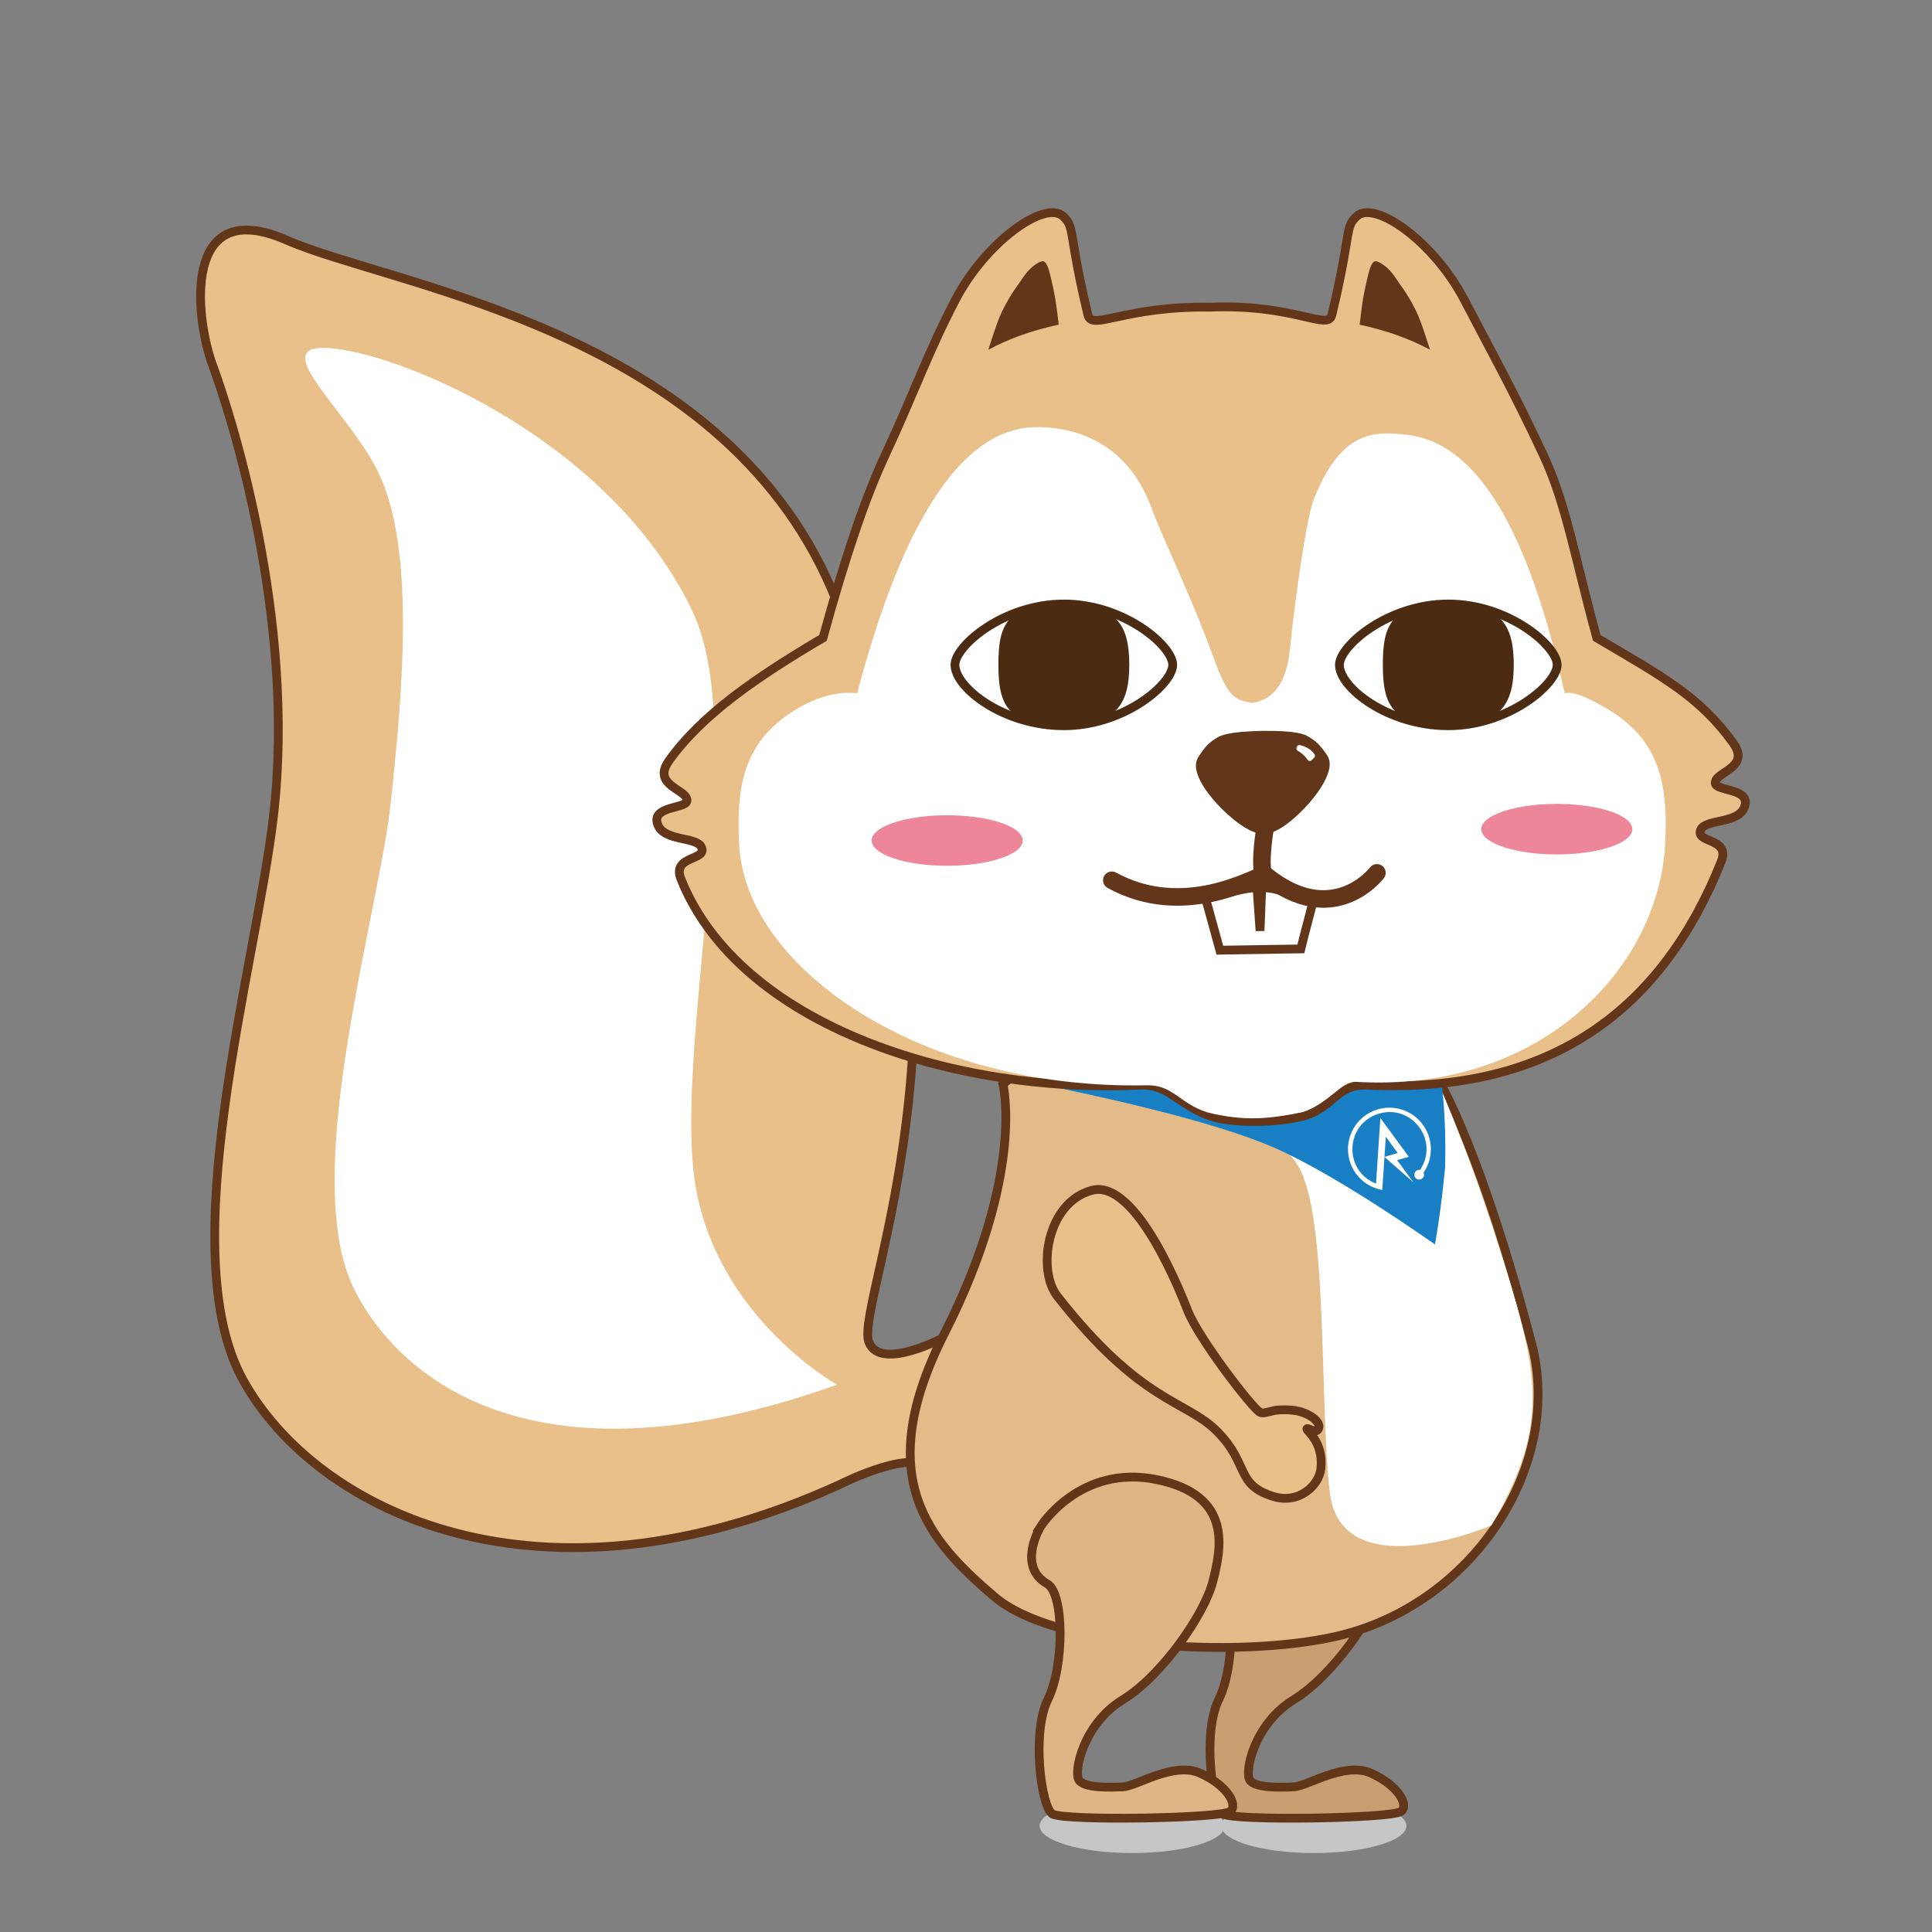<?xml version="1.0" encoding="utf-8"?>
<!-- Generator: Adobe Illustrator 16.0.0, SVG Export Plug-In . SVG Version: 6.00 Build 0)  -->
<!DOCTYPE svg PUBLIC "-//W3C//DTD SVG 1.1//EN" "http://www.w3.org/Graphics/SVG/1.1/DTD/svg11.dtd">
<svg version="1.1" id="图层_1" xmlns="http://www.w3.org/2000/svg" xmlns:xlink="http://www.w3.org/1999/xlink" x="0px" y="0px"
	 width="220px" height="220px" viewBox="0 0 220 220" enable-background="new 0 0 220 220" xml:space="preserve">
<rect x="0" y="0" width="220" height="220" fill="#808080" stroke="none"/>
<g>
	<ellipse fill="#C7C6C6" cx="149.612" cy="207.913" rx="10.54" ry="3.095"/>
	<path fill="#C99F72" stroke="#613619" stroke-miterlimit="10" d="M138.71,180.352c1.925,1.094,1.961,9.349,0.075,13.159
		c-1.885,3.812-0.757,12.206,0.493,13.04c1.251,0.834,19.354,0.522,20.281-0.285c0.928-0.809-0.493-3.061-3.49-4.371
		c-2.998-1.31-7.214,1.521-8.742,1.578c-1.527,0.059-4.39,0.162-5.011-0.775c-0.621-0.938,0.48-6.373,4.978-9.133
		s9.328-9.774,10.265-13.461c0.938-3.686,2.379-9.828-6.388-11.619c-8.768-1.791-13.227,5.365-13.227,5.365
		S135.202,178.355,138.71,180.352z"/>
	<ellipse fill="#C7C6C6" cx="128.924" cy="207.913" rx="10.54" ry="3.095"/>
	<path fill="#EAC08A" stroke="#613619" stroke-miterlimit="10" d="M106.117,167.818c-1.166-3.498-10.399,1.18-10.399,1.18
		c-34.315,15.715-59.815,3.1-68.065-11.9c-8.106-14.738,1.502-47.012,3.5-64.264c2.604-22.502-4.935-45.836-6.935-51.224
		c-2-5.388-3.565-19.529,8.435-14.263c12,5.266,49.285,10.002,62.065,39.804c19.49,45.447,2.435,81.197,4.226,85.697
		c1.36,3.42,8.91-0.736,8.91-0.736"/>
	<path fill="#FFFFFF" d="M39.9,145.848c-5.5-13.136,3.242-41.945,4.575-54.305c1.335-12.36,2.925-29.195-1.499-37.965
		c-3.644-7.223-13.179-14.763-4.992-13.897c8.668,0.916,31.918,10.916,40.918,30.039c6.328,13.447-1.473,46.325,0,62.992
		c1.473,16.666,16.416,24.968,16.416,24.968C55.986,171.68,42.729,152.598,39.9,145.848z"/>
	<path fill="#E3BB88" stroke="#613619" stroke-miterlimit="10" d="M116.549,121.473l-2.341,2.002c0,0,2.555,10.176-6.667,28.373
		c-8.286,16.351-1.877,23.5,5.691,29.971c6.869,5.873,27.67,7.039,38.799,4.546c15.697-3.519,26.011-19.462,22.388-33.332
		c-5.565-21.308-10.219-29.325-10.219-29.325L116.549,121.473z"/>
	<path fill="#FFFFFF" d="M171.484,144.508c-4.829-15.521-8.553-23.037-8.553-23.037l-15.446,2.836c0,0-3.834,3.039,0,7.971
		c3.834,4.934,2.698,26.416,3.928,37.568c1.229,11.153,18.396,3.875,18.396,3.875C176.142,162.889,175.446,157.241,171.484,144.508z
		"/>
	<path fill="#187FC4" d="M142.451,99.596h-8.734l-23.251,22.349c0,0,24.269,4.187,34.686,8.766c7.365,3.238,18.25,11,18.25,11
		s0.71-3.868,1.158-8.863c0.136-5.443-0.359-9.141-0.359-9.141L142.451,99.596z"/>
	<path fill="#EAC08A" stroke="#63361A" stroke-miterlimit="10" d="M74.881,93.856c0.682,1.978,4.396,1.385,4.979,2.592
		c0.765,1.583-3.41,0.921-2.318,3.649c6.674,16.686,31.145,24.473,52.334,23.473c3.321-0.156,4.419,2.46,8.385,3.66
		c2.097,0.595,6.945,0.748,10.423-0.207c3.162-1.033,3.664-3.61,6.986-3.453c21.188,1,33.657-8.787,40.333-25.473
		c1.091-2.728-3.083-2.066-2.319-3.649c0.583-1.208,4.297-0.614,4.979-2.592c0.729-2.112-3.239-1.739-3.342-2.66
		c-0.146-1.316,4.092-1.705,2.046-4.57c-3.778-5.289-8.024-7.556-15.539-11.99c-2.494-9.11-3.465-15.199-6.056-20.759
		c-3.34-7.168-5.895-11.734-9.023-17.727c-3.484-6.673-10.229-11.407-12.26-9.521c-1.405,1.305-0.534,1.673-2.829,11.239
		c-0.443,1.847-4.241-1.282-13.852-0.888c-9.738-0.166-13.481,2.735-13.924,0.888c-2.296-9.566-1.423-9.934-2.829-11.239
		c-2.031-1.886-8.775,2.848-12.259,9.521c-3.129,5.993-4.684,10.559-8.023,17.727c-2.175,4.666-4.447,11.233-7.057,20.759
		c-7.514,4.434-13.762,8.701-17.539,13.99c-2.046,2.865,2.191,3.254,2.046,4.57C78.119,92.117,74.152,91.744,74.881,93.856z"/>
	<path fill="#613619" d="M154.823,36.97c3.116,0.671,5.707,1.619,8.015,2.854c-0.672-2.094-1.139-3.569-1.771-4.785
		c-0.964-1.85-1.519-2.435-2.236-3.52c-0.719-1.085-1.759-1.744-2.14-1.768c-0.381-0.023-0.646,0.385-1.017,2.062
		C155.401,33.041,155.212,33.594,154.823,36.97z"/>
	<path fill="#613619" d="M120.556,36.97c-3.116,0.671-5.707,1.619-8.014,2.854c0.672-2.094,1.138-3.569,1.771-4.785
		c0.964-1.85,1.52-2.435,2.237-3.52s1.758-1.744,2.139-1.768c0.381-0.023,0.646,0.385,1.018,2.062
		C119.978,33.041,120.168,33.594,120.556,36.97z"/>
	<g>
		<path fill="#FFFFFF" d="M84.186,96.379c0.862,14.033,20.928,27.756,46.407,27.205c2.994-0.064,3.725,2.096,6.931,3.096
			c4.174,1.027,7.059,0.744,10.846-0.053c2.875-0.971,4.532-3.534,5.884-3.447c20.981,1.334,34.474-12.767,35.337-26.8
			c0.472-7.667-0.909-12.368-6.787-15.789c-3.69-2.148-4.396-1.656-4.632-1.649c-6.361-28.94-15.618-29.283-19.343-29.556
			c-3.788-0.278-6.716,1.158-9.217,7.461c-0.929,2.34-2.236,12.407-2.586,15.75c-0.248,2.377-0.422,6.723-4.375,7.455
			c-2.044-0.333-2.816-0.581-4.5-5.274c-2.275-6.348-6.04-14.154-6.867-16.532c-2.488-7.153-7.898-9.608-13.219-9.608
			c-5.522,0-13.646,4.427-20.461,30.304c-0.236-0.007-2.941-0.499-6.632,1.649C85.096,84.012,83.715,88.713,84.186,96.379z"/>
	</g>
	<ellipse fill="#EE869A" cx="177.275" cy="94.419" rx="8.599" ry="2.877"/>
	<ellipse fill="#EE869A" cx="107.854" cy="95.711" rx="8.599" ry="2.877"/>
	<path fill="none" stroke="#63361A" stroke-width="2" stroke-linecap="round" stroke-linejoin="round" stroke-miterlimit="10" d="
		M143.905,99.83c-0.535-1.512,0.133-5.411,0.133-5.411"/>
	<g>
		<path fill="#613619" d="M149.098,83.942c0.583,0.354,0.916,0.668,1.163,0.937s0.409,0.492,0.665,0.842
			c0.257,0.35,0.608,0.828,0.447,1.752c-0.162,0.924-0.838,2.294-2.262,3.933c-1.424,1.64-3.597,3.548-5.191,3.573
			c-1.596,0.025-3.827-1.814-5.303-3.408c-1.475-1.594-2.192-2.942-2.383-3.86s0.146-1.407,0.392-1.765
			c0.244-0.358,0.398-0.586,0.638-0.862s0.562-0.601,1.133-0.973c0.571-0.372,1.392-0.793,5.338-0.886
			C147.682,83.194,148.515,83.589,149.098,83.942z"/>
		<path fill="#FFFFFF" d="M149.353,86.568c-0.136,0.131-0.354,0.108-0.459-0.049c-0.1-0.15-0.24-0.331-0.413-0.499
			c-0.264-0.257-0.525-0.428-0.705-0.528c-0.129-0.073-0.183-0.227-0.132-0.366l0.03-0.083c0.05-0.137,0.188-0.22,0.332-0.195
			c0.256,0.044,0.679,0.163,1.138,0.486c0.256,0.181,0.437,0.402,0.545,0.564c0.082,0.122,0.064,0.285-0.042,0.387L149.353,86.568z"
			/>
	</g>
	<path fill="none" stroke="#613619" stroke-miterlimit="10" d="M137.235,102.121c0.634,2.308,1.036,3.769,1.67,6.077
		c3.074-0.049,6.149-0.097,9.224-0.146c0.562-2.327,0.921-3.472,1.482-5.799c-2.046-0.024-3.89-1.203-5.936-1.173
		c-0.063,1.638-0.127,3.277-0.191,4.915c-0.115-1.636-0.229-3.271-0.345-4.907C141.094,101.124,139.28,102.033,137.235,102.121z"/>
	<path fill="none" stroke="#63361A" stroke-width="2" stroke-linecap="round" stroke-linejoin="round" stroke-miterlimit="10" d="
		M126.606,100.237c8.194,4.504,16.234-0.383,17.422-0.643c7.802,6.359,12.762-0.2,12.762-0.2"/>
	<g>
		<g>
			<g>
				<path fill="#FFFFFF" d="M159.161,131.296c-0.451-0.618-0.904-1.235-1.356-1.854c-0.134,2.021-0.269,4.041-0.402,6.061
					c-2.064-0.359-3.644-2.038-3.879-4.121c-0.233-2.082,0.933-4.07,2.865-4.881s4.168-0.25,5.49,1.377
					c1.321,1.626,1.413,3.93,0.223,5.655c0.243,0.522-0.378,1.02-0.835,0.669c-0.457-0.352-0.136-1.079,0.431-0.979
					c2.242-3.297-0.925-7.574-4.731-6.392c-3.808,1.183-3.994,6.501-0.279,7.946c0.165-2.491,0.331-4.983,0.496-7.476
					c1.079,1.476,2.158,2.949,3.238,4.425c-0.441,0.127-0.882,0.256-1.323,0.383c0.619,0.846,1.237,1.69,1.855,2.535
					c-1.1-0.97-2.2-1.938-3.301-2.908C158.155,131.59,158.659,131.443,159.161,131.296z"/>
			</g>
		</g>
	</g>
	<path fill="#DEB686" stroke="#613619" stroke-miterlimit="10" d="M119.252,180.35c1.925,1.094,1.961,9.349,0.075,13.159
		c-1.885,3.812-0.758,12.206,0.493,13.04s19.354,0.521,20.281-0.285c0.928-0.809-0.492-3.061-3.49-4.371
		c-2.998-1.31-7.214,1.521-8.742,1.578c-1.527,0.059-4.39,0.162-5.011-0.775c-0.621-0.938,0.48-6.373,4.978-9.133
		c4.497-2.761,9.328-9.774,10.265-13.461c0.938-3.686,2.379-9.828-6.388-11.619c-8.768-1.791-13.227,5.365-13.227,5.365
		S115.744,178.354,119.252,180.35z"/>
	<path fill="#EAC08A" stroke="#63361A" stroke-miterlimit="10" d="M135.272,149.309c1.264,3.153,7.094,10.741,8.151,11.484
		c0.286,0.201,0.87,0.03,1.336-0.092c0.7-0.184,1.252-0.184,2.116-0.145c1.923,0.084,3.587,1.283,3.283,2.088
		c-0.276,0.731-1.196-0.127-1.339,0.057c-0.142,0.183,1.931,1.43,1.591,4.544c-0.202,1.864-2.474,4.106-5.493,3.138
		c-4.229-1.357-2.671-3.66-6.261-7.328c-3.589-3.666-8.629-3.135-18.274-15.474c-2.262-2.894-1.256-10.588,3.912-12.028
		C129.462,134.111,134.711,147.907,135.272,149.309z"/>
</g>
<g>
	<path fill="none" stroke="#4B2C13" stroke-miterlimit="10" d="M164.92,68.778c6.848,0,12.398,4.778,12.398,6.932
		c0,2.189-5.551,6.932-12.398,6.932c-6.849,0-12.399-4.337-12.399-6.932C152.521,73.556,158.071,68.778,164.92,68.778z"/>
	<path fill="#4B2C13" d="M164.92,68.778c6.029,0,7.453,2.367,7.453,6.932c0,4.566-1.56,6.932-7.453,6.932
		c-6.438,0-7.453-2.367-7.453-6.932S158.348,68.778,164.92,68.778z"/>
</g>
<g>
	<path fill="none" stroke="#4B2C13" stroke-miterlimit="10" d="M121.141,68.778c6.848,0,12.399,4.778,12.399,6.932
		c0,2.189-5.552,6.932-12.399,6.932s-12.398-4.337-12.398-6.932C108.742,73.556,114.293,68.778,121.141,68.778z"/>
	<path fill="#4B2C13" d="M121.141,68.778c6.03,0,7.453,2.367,7.453,6.932c0,4.566-1.56,6.932-7.453,6.932
		c-6.438,0-7.453-2.367-7.453-6.932S114.567,68.778,121.141,68.778z"/>
</g>
</svg>
